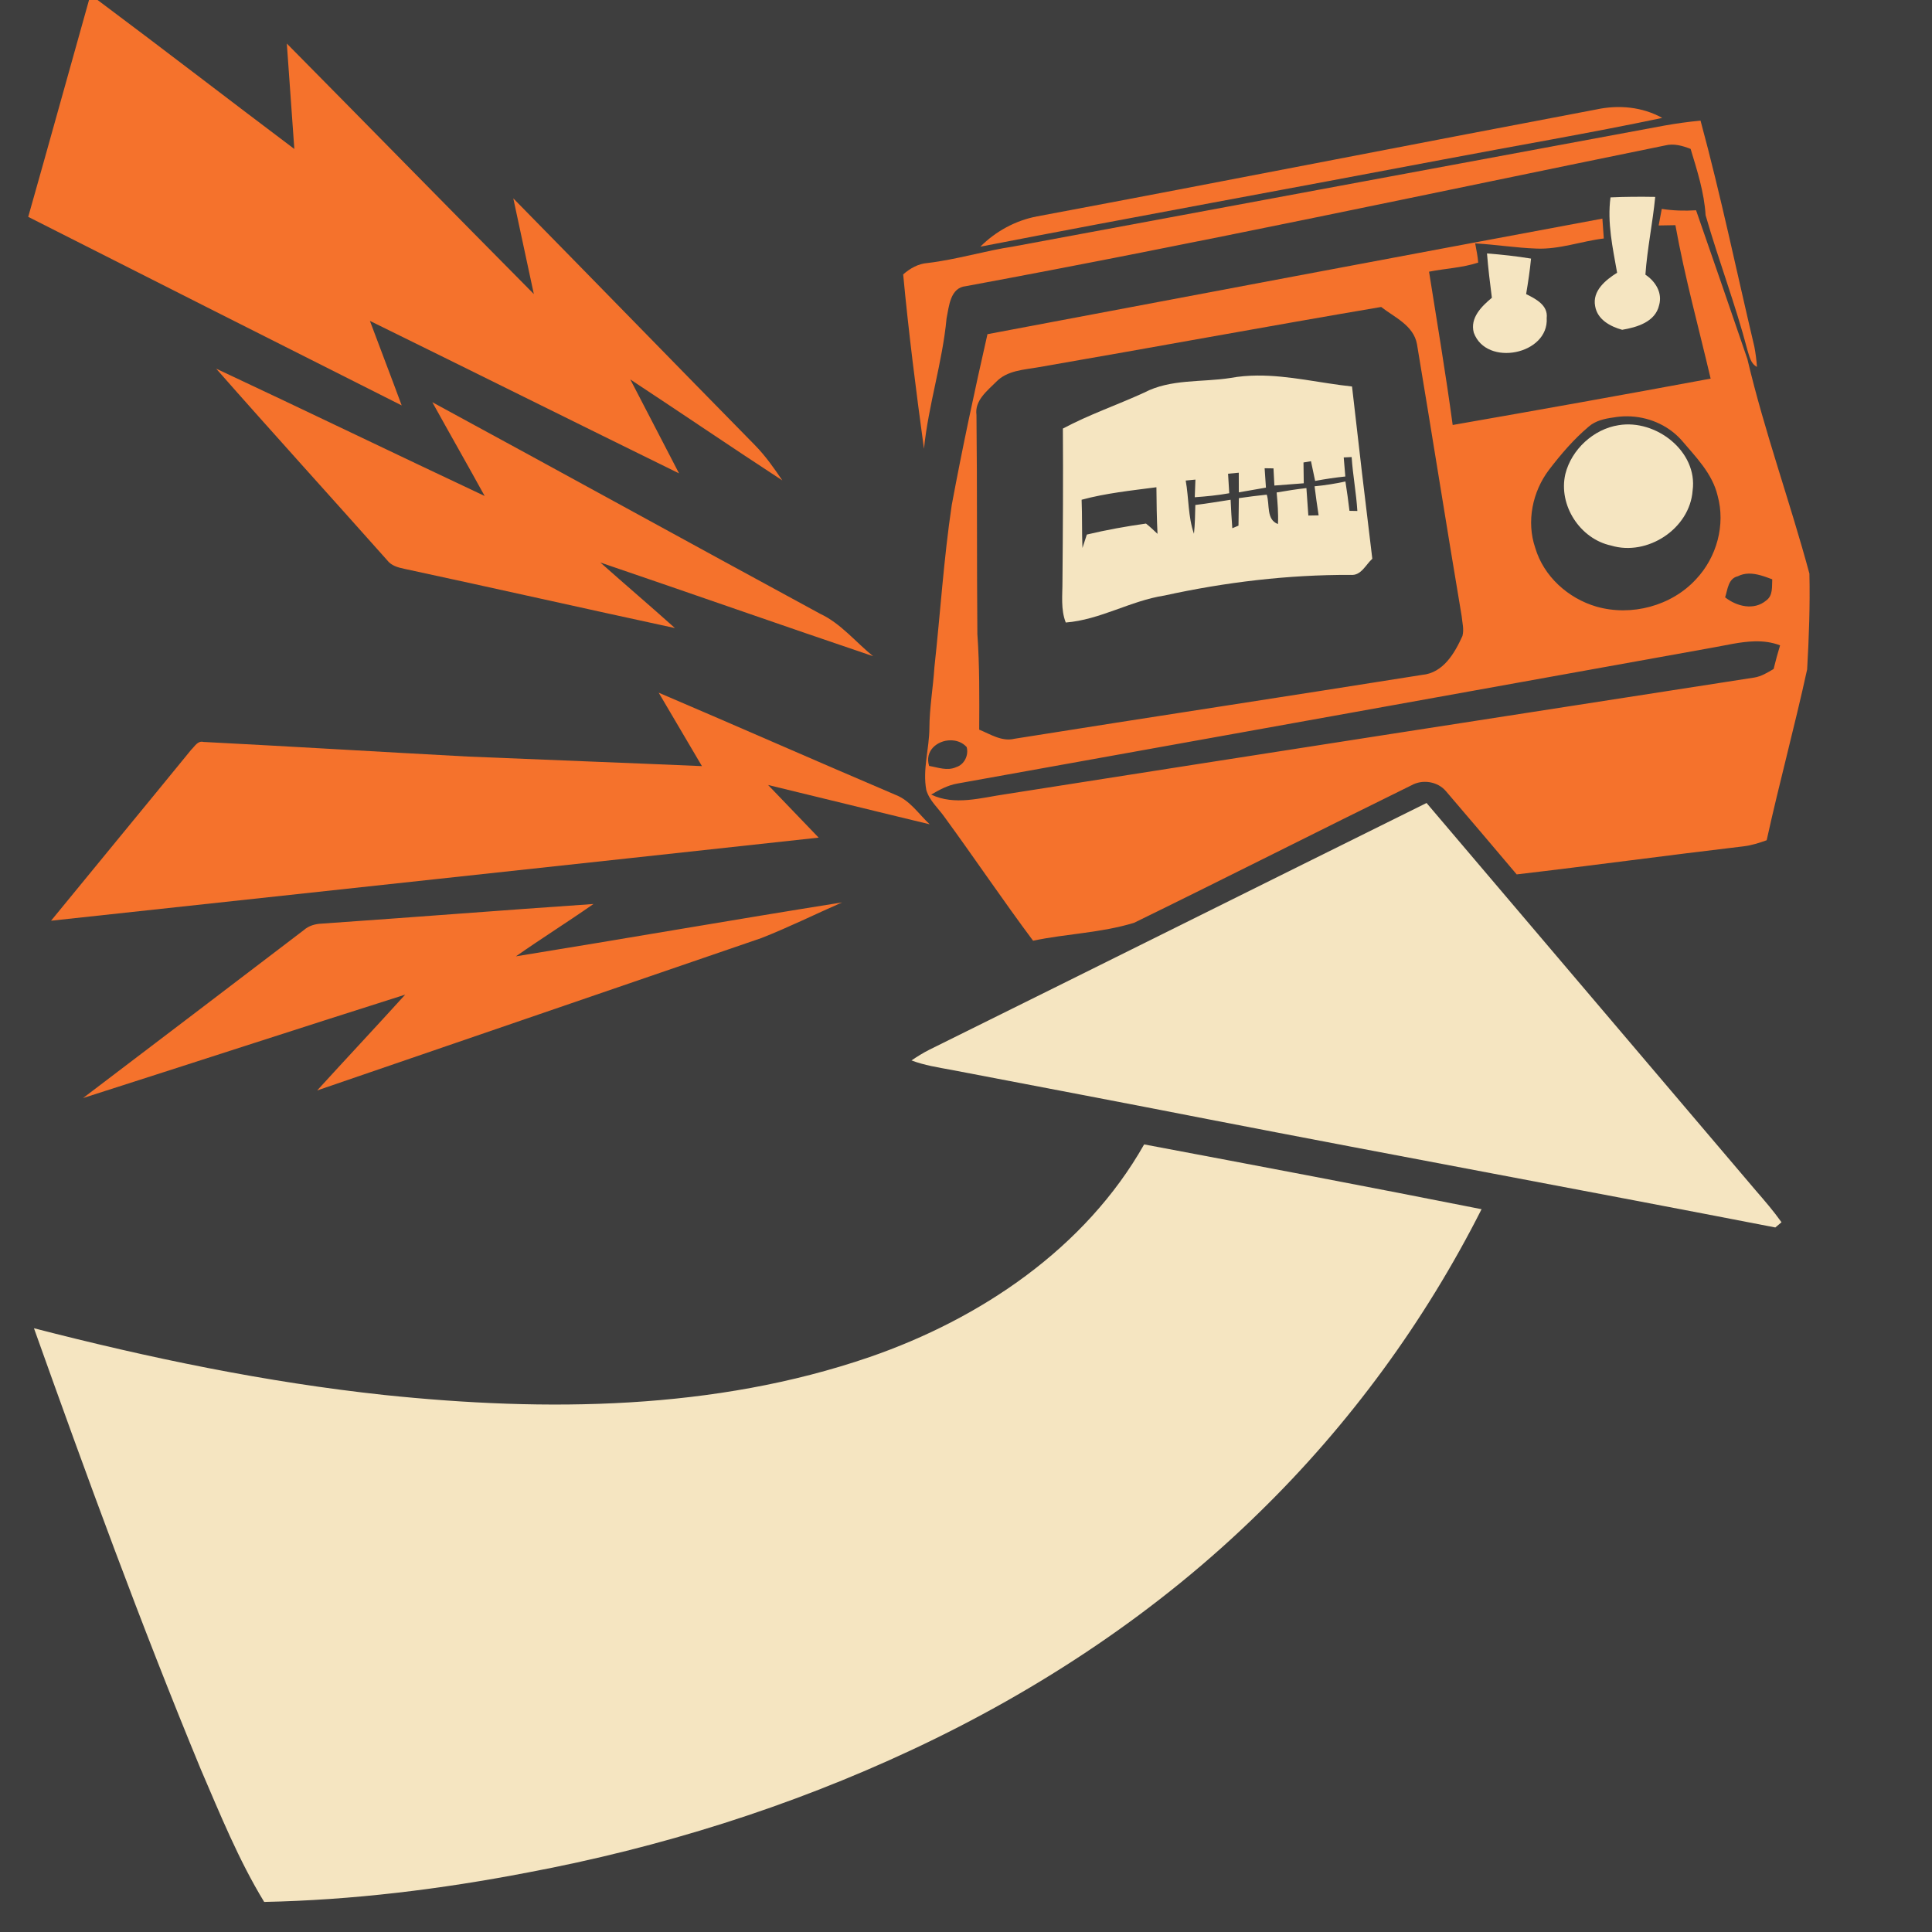 <?xml version="1.0" encoding="UTF-8" standalone="no"?>
<svg
   xmlns:dc="http://purl.org/dc/elements/1.1/"
   xmlns:cc="http://creativecommons.org/ns#"
   xmlns:rdf="http://www.w3.org/1999/02/22-rdf-syntax-ns#"
   xmlns:svg="http://www.w3.org/2000/svg"
   xmlns="http://www.w3.org/2000/svg"
   xmlns:sodipodi="http://sodipodi.sourceforge.net/DTD/sodipodi-0.dtd"
   xmlns:inkscape="http://www.inkscape.org/namespaces/inkscape"
   width="1280"
   height="1280"
   viewBox="0 0 1024 1024"
   version="1.1"
   id="svg2"
   inkscape:version="0.48.1 "
   sodipodi:docname="remove_sapper_long_dist.svg">
  <defs
     id="defs48" />
  <sodipodi:namedview
     pagecolor="#ffffff"
     bordercolor="#666666"
     borderopacity="1"
     objecttolerance="10"
     gridtolerance="10"
     guidetolerance="10"
     inkscape:pageopacity="0"
     inkscape:pageshadow="2"
     inkscape:window-width="1920"
     inkscape:window-height="1018"
     id="namedview46"
     showgrid="false"
     fit-margin-top="0"
     fit-margin-left="0"
     fit-margin-right="0"
     fit-margin-bottom="0"
     inkscape:snap-page="true"
     inkscape:zoom="0.46735339"
     inkscape:cx="925.79692"
     inkscape:cy="540.28065"
     inkscape:window-x="-8"
     inkscape:window-y="-8"
     inkscape:window-maximized="1"
     inkscape:current-layer="svg2" />
  <rect
     style="fill:#3e3e3e;fill-opacity:1;fill-rule:nonzero;stroke:none"
     id="rect3034"
     width="1280"
     height="1280"
     x="0"
     y="0"
     transform="scale(0.8,0.8)" />
  <path
     d="m 47.18,0 4.54,0 c 34.94,26.08 69.44,52.76 104.28,78.96 -1.3,-18.62 -2.68,-37.24 -3.98,-55.88 43.7,44.2 87.16,88.62 130.92,132.76 -3.58,-16.92 -7.3,-33.8 -10.88,-50.7 42.78,43.54 85.34,87.3 128.12,130.86 5.52,5.64 10.06,12.1 14.46,18.62 -27,-17.62 -53.64,-35.78 -80.56,-53.5 8.56,16.62 17.28,33.16 25.82,49.78 -54.66,-26.82 -109.18,-53.98 -163.84,-80.82 5.56,14.96 11.34,29.84 16.84,44.8 C 146.86,181.68 80.92,148.32 14.96,114.94 25.82,76.66 36.4,38.3 47.18,0 z"
     id="path6"
     inkscape:connector-curvature="0"
     style="fill:#f5722c" />
  <path
     d="m 549.6,114.7 c 98.92,-18.52 197.68,-38 296.56,-56.7 11.78,-2.52 24.24,-1.4 34.86,4.5 -38.78,8.16 -77.9,14.76 -116.84,22.18 -81.52,15.48 -163.14,30.26 -244.58,46.06 8.12,-8.14 18.68,-13.9 30,-16.04 z"
     id="path8"
     inkscape:connector-curvature="0"
     style="fill:#f5722c" />
  <path
     d="m 882.06,66.58 c 6.38,-1.14 12.8,-2.04 19.26,-2.64 10.74,39.62 19.08,79.86 28.52,119.8 0.68,3.54 1.14,7.12 1.38,10.72 -3.4,-1.8 -4,-5.64 -5.04,-8.88 -6.32,-24.16 -15.3,-47.54 -22.18,-71.52 -0.74,-12.12 -4.46,-23.6 -7.94,-35.14 -4.32,-1.68 -8.92,-3 -13.54,-1.82 -123.44,25.16 -246.64,51.66 -370.52,74.56 -8.38,0.78 -8.98,10.6 -10.3,17.06 -2.18,23.36 -9.62,45.82 -11.98,69.14 -4.2,-30.74 -8.12,-61.54 -11.02,-92.42 3.68,-3.2 7.98,-5.68 12.96,-6.04 15.5,-1.84 30.42,-6.5 45.84,-8.82 114.86,-21.3 229.7,-42.74 344.56,-64 z"
     id="path10"
     inkscape:connector-curvature="0"
     style="fill:#f5722c" />
  <path
     d="m 853.6,104.62 c 7.88,-0.36 15.78,-0.4 23.7,-0.26 -1.34,13.78 -4.22,27.38 -5.2,41.22 5.32,3.54 9.14,9.58 7.26,16.18 -2,8.88 -11.76,11.72 -19.58,13.04 -6.32,-1.76 -13.12,-5.4 -14.32,-12.52 -1.58,-8.14 5.56,-13.9 11.64,-17.72 -2.32,-13.18 -5.3,-26.48 -3.5,-39.94 z"
     id="path12"
     inkscape:connector-curvature="0"
     style="fill:#f5e5c1" />
  <path
     style="fill:#f5722c"
     d="M 1100.969 138.406 C 1100.269 142.056 1099.606 145.7 1098.906 149.375 C 1102.606 149.3 1106.275 149.238 1110 149.188 C 1116.15 183.387 1125.418 216.994 1133.344 250.844 C 1076.418 261.419 1019.462 271.613 962.438 281.562 C 957.837 247.613 952.156 213.825 946.781 180 C 957.581 177.85 968.844 177.444 979.344 173.969 C 979.019 169.669 978.119 165.475 977.344 161.25 C 990.919 162.025 1004.362 164.213 1017.938 164.688 C 1033.162 165.338 1047.612 159.8 1062.562 158 C 1062.237 153.625 1061.925 149.244 1061.625 144.844 C 925.775 170.169 789.994 195.756 654.219 221.406 C 645.669 258.981 637.612 296.688 630.562 334.562 C 625.237 370.262 622.987 406.306 619.062 442.156 C 618.188 455.631 615.8 468.944 615.75 482.469 C 615.65 496.119 611.163 509.725 613.688 523.375 C 615.763 530.475 621.663 535.475 625.812 541.375 C 645.612 568.475 664.362 596.35 684.438 623.25 C 706.612 618.575 729.737 618.069 751.438 611.344 C 812.788 581.369 873.7 550.444 935 520.344 C 942.4 516.119 952.562 517.681 958.062 524.281 C 973.763 542.531 989.269 560.962 1004.844 579.312 C 1054.969 573.462 1105 566.619 1155.125 560.719 C 1160.4 560.119 1165.469 558.462 1170.469 556.688 C 1178.793 518.837 1189.007 481.369 1197.281 443.469 C 1198.481 422.394 1199.257 401.156 1198.781 380.031 C 1185.957 332.456 1168.987 285.875 1157.688 237.875 C 1146.438 204.975 1135.112 172.137 1123.688 139.312 C 1116.112 139.787 1108.469 139.581 1100.969 138.406 z M 915.062 203.375 C 923.987 210.325 936.481 215.544 938.781 227.969 C 948.806 287.969 958.275 348.094 968.375 408.094 C 968.775 412.444 970.081 417.019 968.906 421.344 C 963.731 432.794 956.169 445.85 942.219 447.125 C 852.244 461.475 762.156 475.087 672.156 489.438 C 663.756 491.512 656.2 486.456 648.75 483.406 C 648.85 462.281 649.031 441.131 647.531 420.031 C 647.106 371.681 647.462 323.288 646.938 274.938 C 645.612 265.288 654.131 258.887 660.156 252.812 C 667.381 245.488 678.069 245 687.594 243.375 C 763.444 230.275 839.163 216.25 915.062 203.375 z M 1077.969 275.812 C 1091.38 275.872 1104.508 281.206 1113.75 291.281 C 1123.275 302.531 1134.469 313.562 1137.969 328.438 C 1143.294 347.738 1137.369 369.212 1123.719 383.688 C 1107.419 401.512 1080.763 408.506 1057.688 401.906 C 1038.987 396.456 1022.756 381.931 1017.156 363.031 C 1011.156 345.606 1015.288 325.688 1026.312 311.188 C 1034.188 300.913 1042.7 290.944 1052.625 282.594 C 1057.075 278.744 1062.987 277.4 1068.688 276.625 C 1071.767 276.072 1074.874 275.799 1077.969 275.812 z M 1158.5 380.031 C 1163.798 379.901 1169.189 381.956 1174.156 383.812 C 1173.881 388.663 1174.737 394.538 1170.188 397.812 C 1162.062 404.663 1150.588 401.8 1142.938 395.75 C 1144.638 390.6 1144.925 383.256 1151.375 381.781 C 1153.695 380.594 1156.092 380.091 1158.5 380.031 z M 1162.438 424.906 C 1168.15 424.772 1173.803 425.425 1179.344 427.562 C 1177.793 432.738 1176.338 437.969 1175.062 443.219 C 1170.987 445.619 1166.912 448.181 1162.188 448.906 C 996.812 474.581 831.45 500.188 666.125 526.188 C 649.975 528.513 632.538 533.913 616.938 526.438 C 622.413 523.212 628.087 520.169 634.438 519.094 C 800.962 489.194 967.469 459.163 1133.969 429.188 C 1143.265 427.594 1152.916 425.13 1162.438 424.906 z M 629.75 490.469 C 633.682 490.453 637.625 491.82 640.438 494.938 C 641.938 500.288 638.894 506.625 633.469 508.25 C 627.669 510.925 621.413 508.438 615.562 507.438 C 612.417 497.331 621.099 490.504 629.75 490.469 z "
     transform="scale(0.8,0.8)"
     id="path14" />
  <path
     d="m 788.14,134.34 c 7.82,0.58 15.6,1.46 23.34,2.72 -0.6,6.3 -1.56,12.58 -2.6,18.82 5.06,2.52 11.7,5.88 10.9,12.66 1.24,19.42 -31.96,26.08 -38.64,7.8 -2.12,-7.88 4.14,-13.96 9.58,-18.52 -1,-7.8 -1.96,-15.62 -2.58,-23.48 z"
     id="path16"
     inkscape:connector-curvature="0"
     style="fill:#f5e5c1" />
  <path
     d="m 114.58,195.4 c 47.54,22.28 94.8,45.14 142.3,67.48 -9.14,-16.62 -18.56,-33.1 -27.74,-49.7 68.6,37.22 136.94,74.9 205.54,112.12 11.06,5.18 18.76,14.96 28.08,22.5 -48.26,-16.32 -96.34,-33.24 -144.56,-49.66 13.1,11.66 26.46,23.02 39.52,34.74 -47.86,-10.32 -95.6,-21.12 -143.44,-31.4 -3.38,-0.7 -6.9,-1.66 -9.08,-4.56 -30.14,-33.9 -60.66,-67.46 -90.62,-101.52 z"
     id="path20"
     inkscape:connector-curvature="0"
     style="fill:#f5722c" />
  <path
     style="fill:#f5e5c1"
     d="M 832.906 248.812 C 827.022 248.861 821.114 249.329 815.219 250.406 C 796.144 253.406 775.631 250.9 758.031 260.125 C 740.206 268.3 721.513 274.663 704.188 283.938 C 704.413 317.637 704.206 351.337 703.906 385.062 C 703.956 394.212 702.669 403.688 706.094 412.438 C 728.919 410.637 748.987 398.012 771.438 394.562 C 811.987 385.663 853.45 380.725 895 380.875 C 901.8 381.475 904.862 374.062 909.188 370.188 C 904.538 332.163 900.05 294.137 895.75 256.062 C 874.852 253.855 853.92 248.639 832.906 248.812 z M 895.5 302.812 C 896.275 314.762 898.556 326.556 899.281 338.531 C 897.981 338.506 895.362 338.438 894.062 338.438 C 893.288 331.938 892.4 325.45 891.375 319 C 884.625 320.45 877.812 321.538 870.938 322.188 C 871.688 328.613 872.675 335.038 873.625 341.438 C 871.35 341.488 869.062 341.512 866.812 341.562 C 866.362 335.512 865.956 329.45 865.531 323.375 C 858.931 324.1 852.362 325.156 845.812 326.281 C 846.438 333.231 847.013 340.188 846.688 347.188 C 838.737 344.262 841.375 334.219 839.25 327.719 C 833.075 328.344 826.931 329.156 820.781 330.031 C 820.656 336.106 820.581 342.175 820.531 348.25 C 819.506 348.675 817.462 349.544 816.438 349.969 C 815.962 343.694 815.587 337.394 815.312 331.094 C 807.538 332.294 799.763 333.613 791.938 334.562 C 791.788 340.913 791.706 347.306 791.031 353.656 C 787.081 342.356 787.663 330.075 785.562 318.375 C 787.163 318.225 790.4 317.9 792 317.75 C 791.85 321.65 791.712 325.512 791.562 329.438 C 799.212 328.887 806.856 328.156 814.406 326.781 C 814.106 322.456 813.85 318.144 813.625 313.844 C 815.975 313.619 818.344 313.413 820.719 313.188 C 820.694 317.512 820.725 321.863 820.75 326.188 C 826.75 325.163 832.719 324.087 838.719 323.062 C 838.394 318.788 838.094 314.494 837.844 310.219 C 839.319 310.244 842.244 310.288 843.719 310.312 C 843.894 314.087 844.112 317.887 844.312 321.688 C 850.812 321.212 857.281 320.663 863.781 320.188 C 863.756 315.587 863.644 311.006 863.594 306.406 C 864.819 306.181 867.312 305.762 868.562 305.562 C 869.462 309.913 870.388 314.25 871.312 318.625 C 877.913 317.375 884.612 316.387 891.312 315.688 C 890.962 311.488 890.6 307.262 890.25 303.062 C 891.575 303.012 894.175 302.863 895.5 302.812 z M 766.156 322.812 C 766.231 333.113 766.375 343.387 766.875 353.688 C 764.375 351.337 761.925 348.975 759.25 346.875 C 746.125 348.7 732.987 351.081 720.062 354.156 C 719.337 356.381 717.881 360.806 717.156 363.031 C 716.706 352.381 717.044 341.744 716.594 331.094 C 732.769 326.719 749.556 324.988 766.156 322.812 z "
     transform="scale(0.8,0.8)"
     id="path22" />
  <path
     d="m 857.9,225.36 c 19.66,-3.32 42.06,13.84 39.22,34.68 -1.48,20.22 -24,34.92 -43.18,29.12 -16.5,-3.52 -28.08,-21.4 -24.28,-37.88 3.22,-13.02 14.98,-23.9 28.24,-25.92 z"
     id="path26"
     inkscape:connector-curvature="0"
     style="fill:#f5e5c1" />
  <path
     d="m 349.12,367.14 c 41.94,17.9 83.66,36.32 125.6,54.18 7.66,2.96 12.24,10.2 18.04,15.58 -28.58,-6.86 -57.1,-13.96 -85.66,-20.84 8.9,9.34 17.9,18.56 26.8,27.9 -135.6,14.8 -271.24,29.34 -406.84,44.04 24.7,-30.24 49.6,-60.34 74.28,-90.62 1.84,-1.72 3.42,-4.9 6.46,-4.14 46.76,2.42 93.52,5.26 140.28,7.76 41.3,1.74 82.64,3.28 123.96,5.06 -7.64,-12.98 -15.28,-25.96 -22.92,-38.92 z"
     id="path36"
     inkscape:connector-curvature="0"
     style="fill:#f5722c" />
  <path
     d="M 492.48,556.42 C 580.4,512.92 668.2,469.14 756.1,425.6 c 58.16,68.5 116.36,136.98 174.54,205.44 4.72,5.44 9.42,10.9 13.6,16.78 -0.82,0.7 -2.46,2.06 -3.28,2.76 -100.24,-19.44 -200.66,-37.98 -300.9,-57.42 -45.24,-8.86 -90.52,-17.42 -135.78,-26.1 -7.14,-1.32 -14.36,-2.42 -21.18,-5.02 3.02,-2.02 6.12,-3.98 9.38,-5.62 z"
     id="path40"
     inkscape:connector-curvature="0"
     style="fill:#f5e5c1" />
  <path
     d="m 273.44,506.88 c 57.66,-9.34 115.2,-19.4 172.88,-28.58 -14.28,6.26 -28.28,13.2 -42.8,18.9 -78.48,26.94 -156.94,53.86 -235.42,80.76 15.48,-16.98 31.22,-33.76 46.66,-50.78 C 157.78,545.26 100.94,563.78 44,582 c 39.02,-29.68 78.1,-59.28 117.04,-89.04 2.64,-2.32 6.02,-3.28 9.46,-3.42 48.04,-3.32 96.04,-7.12 144.06,-10.4 -13.56,9.46 -27.58,18.26 -41.12,27.74 z"
     id="path42"
     inkscape:connector-curvature="0"
     style="fill:#f5722c" />
  <path
     d="m 460.94,719.26 c 58.84,-20.32 114.32,-57.66 145.48,-112.7 59.66,11.24 119.3,22.52 178.84,34.34 -30.08,59.5 -69.96,114.04 -117.7,160.6 -53.36,52.38 -116.54,94.28 -184.18,125.92 -64.72,30.3 -133.46,51.86 -203.68,65.04 -46.02,8.88 -92.76,14.64 -139.68,15.6 C 126.46,985.82 116.68,961.58 106.4,937.72 74.58,860.74 45.98,782.46 18,704 c 61.06,15.76 122.98,28.64 185.74,35.38 85.8,8.94 174.8,8.2 257.2,-20.12 z"
     id="path44"
     inkscape:connector-curvature="0"
     style="fill:#f5e5c1" />
</svg>
